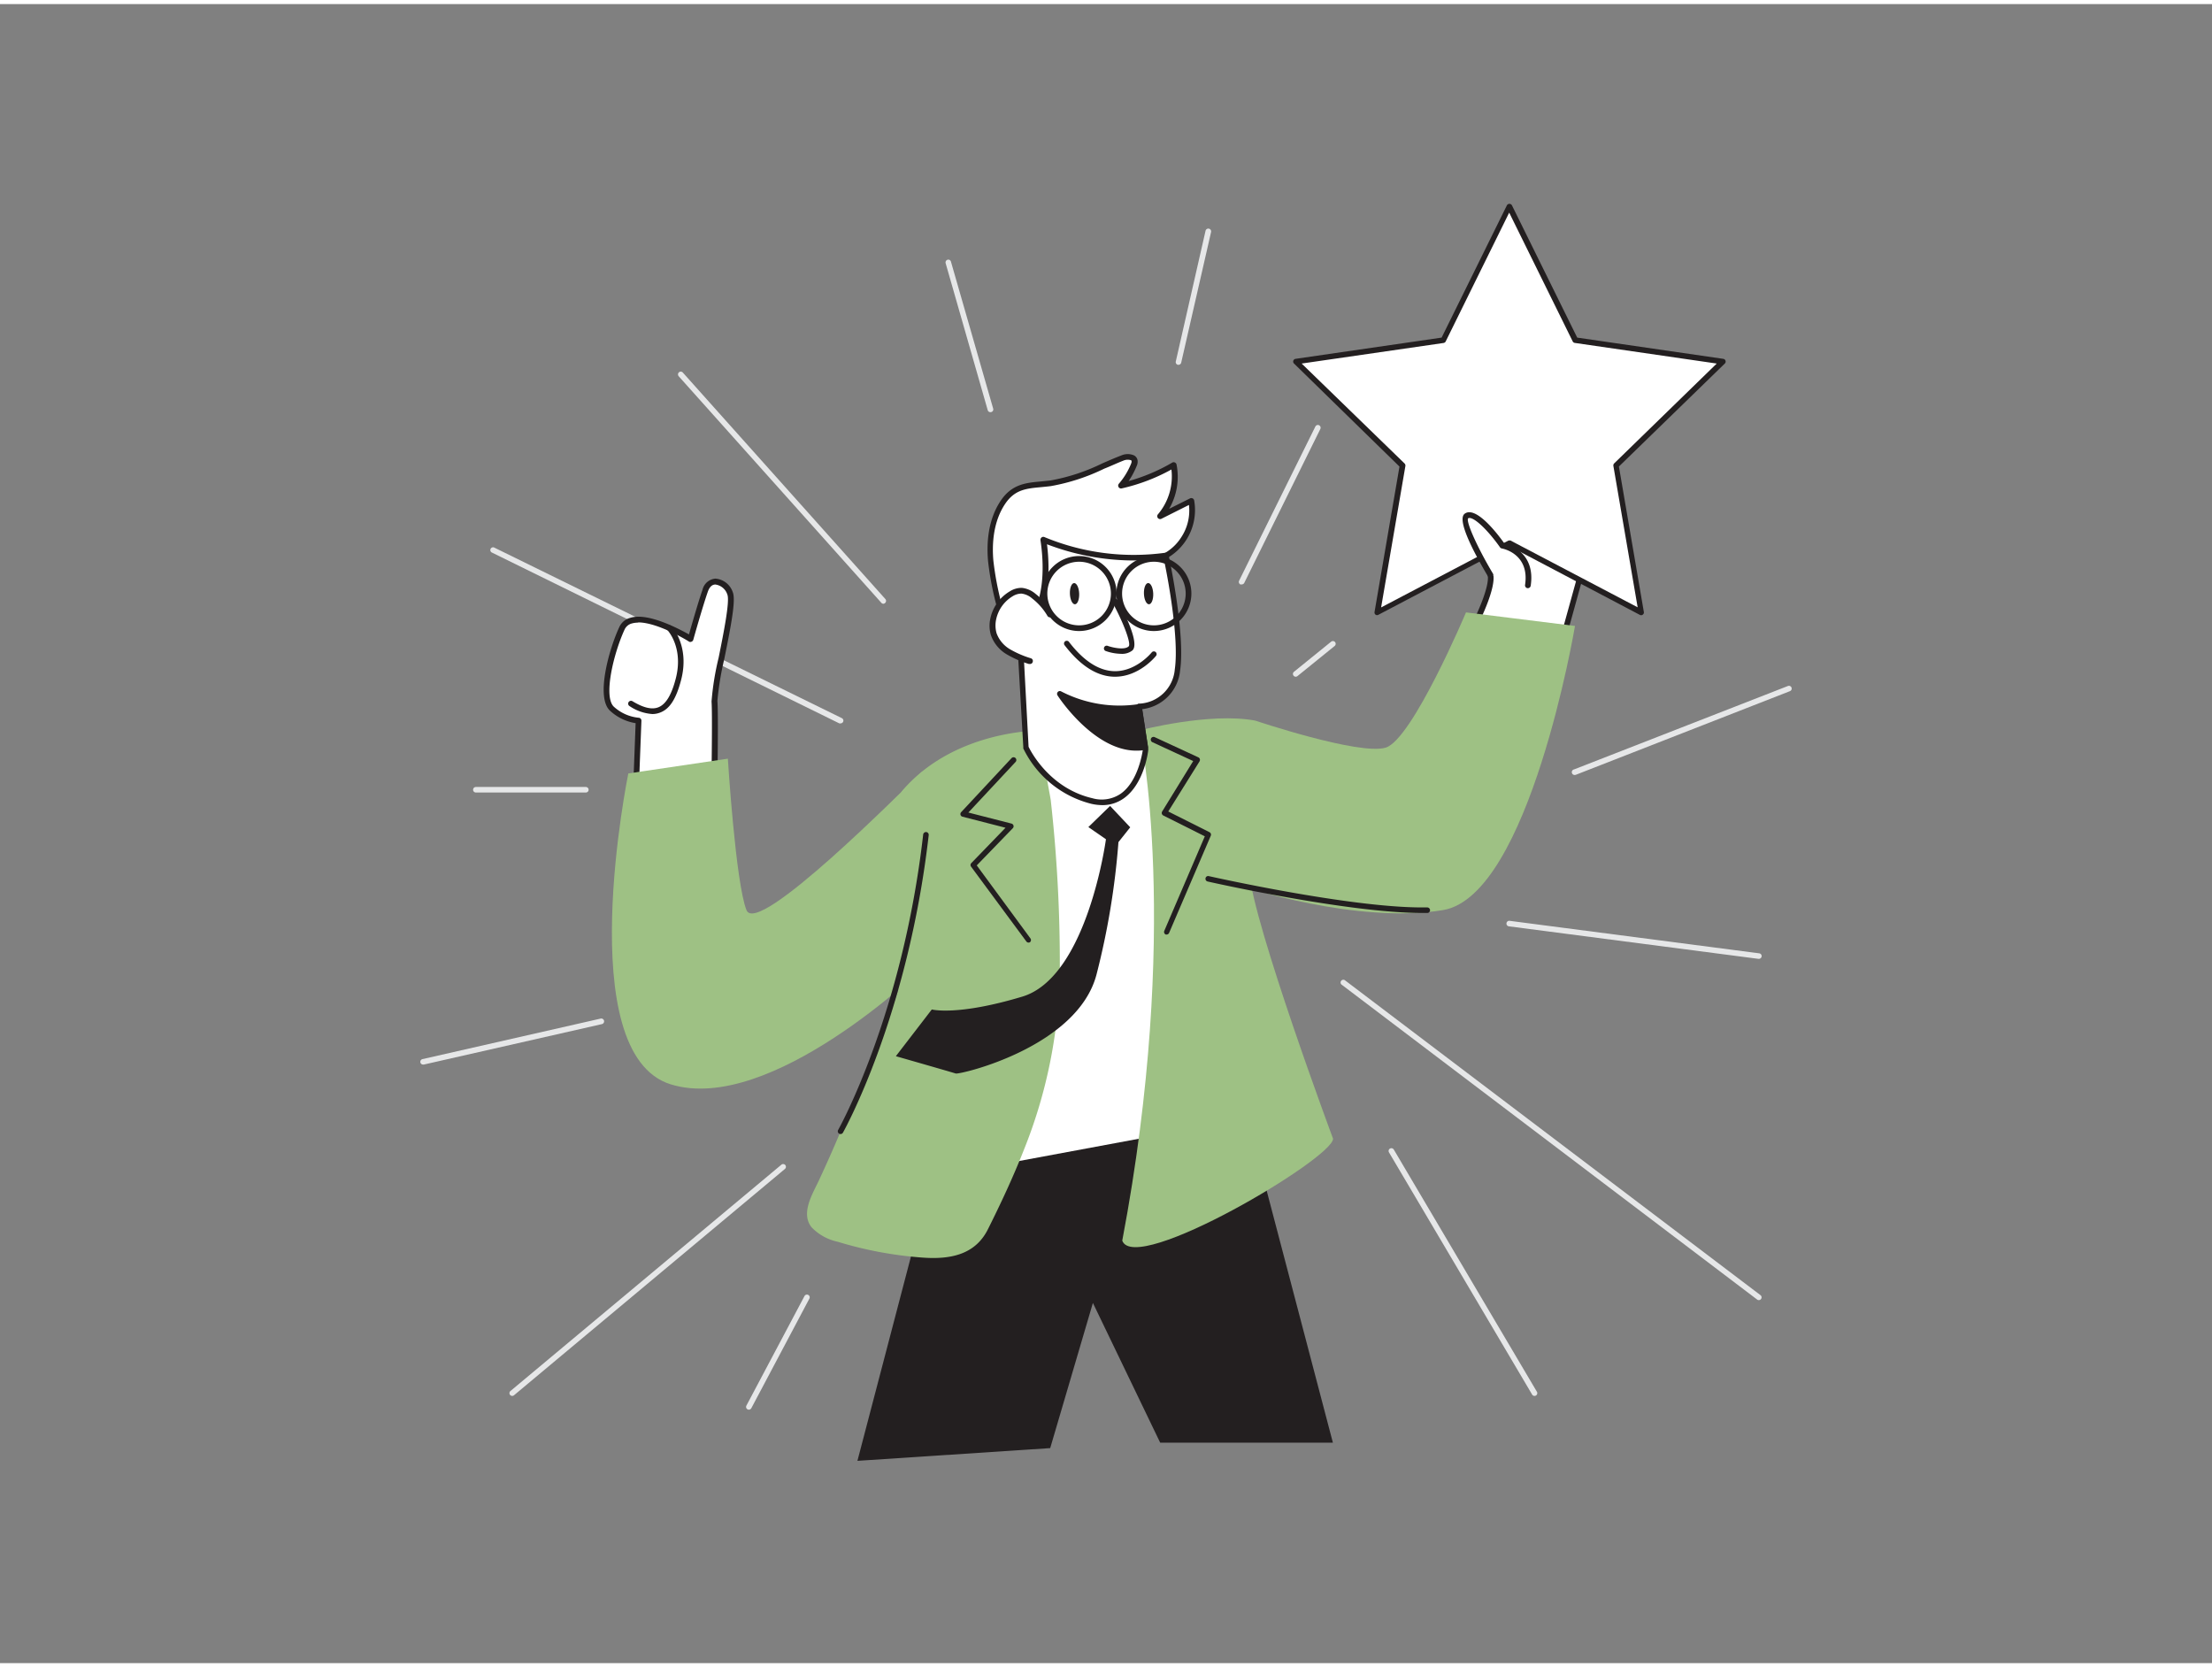 <svg xmlns="http://www.w3.org/2000/svg" viewBox="0 0 400 300" width="406" height="306" class="illustration styles_illustrationTablet__1DWOa"><rect x="0" y="0" width="400" height="300" fill="#808080" stroke="none"/><g id="_505_achievement_flatline" data-name="#505_achievement_flatline"><path d="M152,130.07a.59.59,0,0,1-.22,0L89,99.2a.5.5,0,1,1,.44-.89l62.79,30.81a.5.5,0,0,1,.23.67A.52.52,0,0,1,152,130.07Z" fill="#e6e7e8"></path><path d="M267,111.54s3-5.88,2.53-8.27-1.24-9.57-1.24-9.57L288,95.53l-6.34,22.87" fill="#fff"></path><path d="M281.64,118.92l-.14,0a.52.52,0,0,1-.36-.63L287.31,96l-18.44-1.71c.22,1.8.83,7,1.17,8.91.45,2.53-2.45,8.34-2.58,8.59a.52.52,0,0,1-.69.23.51.51,0,0,1-.23-.69c.8-1.6,2.81-6.13,2.49-8-.42-2.38-1.22-9.31-1.25-9.61a.52.52,0,0,1,.14-.42.53.53,0,0,1,.42-.15L288,95a.55.55,0,0,1,.38.22.51.51,0,0,1,.07.43l-6.33,22.88A.51.51,0,0,1,281.64,118.92Z" fill="#231f20"></path><path d="M129.18,140.34s.18-11.64,0-14.26,3.75-17.2,2.81-19.49-3.56-3.18-4.5-.48-2.63,8.7-2.63,8.7-10.32-6.36-12.39-2-4,12.47-1.82,14.54a8.29,8.29,0,0,0,4.82,2.18l-.56,14.77Z" fill="#fff"></path><path d="M114.91,144.85a.54.54,0,0,1-.32-.11.49.49,0,0,1-.19-.42l.54-14.29a8.89,8.89,0,0,1-4.64-2.26c-2.62-2.46-.14-11.21,1.7-15.14a3,3,0,0,1,2-1.65c3.19-1,8.76,2,10.59,3,.46-1.63,1.7-5.93,2.45-8.09a2.62,2.62,0,0,1,2.32-2,3.6,3.6,0,0,1,3.15,2.46c.56,1.38-.23,5.65-1.52,12a53,53,0,0,0-1.26,7.63c.19,2.62,0,13.83,0,14.31a.5.5,0,0,1-.37.49l-14.27,4A.34.34,0,0,1,114.91,144.85Zm.5-33a4.16,4.16,0,0,0-1.15.15,2,2,0,0,0-1.32,1.11c-2,4.35-3.86,12.13-1.94,13.94a7.76,7.76,0,0,0,4.5,2,.52.52,0,0,1,.49.54l-.54,14.06,13.22-3.7c0-2,.16-11.53,0-13.84a49.7,49.7,0,0,1,1.28-7.91c.87-4.32,2.06-10.23,1.58-11.42a2.63,2.63,0,0,0-2.17-1.82c-.77,0-1.17.73-1.37,1.32-.93,2.65-2.61,8.61-2.62,8.67a.53.53,0,0,1-.31.34.5.5,0,0,1-.46,0C124.53,115.21,119,111.81,115.41,111.81Zm13.77,28.53h0Z" fill="#231f20"></path><polygon points="168.98 210.25 155.05 263.42 189.91 261.12 197.63 234.87 209.8 260.14 241.03 260.14 221.97 187.6 168.98 210.25" fill="#231f20"></polygon><path d="M218.48,203.36,166.8,213l12.85-76.33s26.31-5.28,32.67-5.28C217.68,131.35,218.48,203.36,218.48,203.36Z" fill="#fff"></path><path d="M166.8,213.46a.5.5,0,0,1-.35-.14.52.52,0,0,1-.15-.44l12.85-76.34a.51.51,0,0,1,.4-.4c1.07-.22,26.43-5.29,32.77-5.29h0c1.14,0,3.82.06,5.58,36.48.86,17.8,1.07,35.84,1.08,36a.51.51,0,0,1-.41.5l-51.69,9.6Zm13.28-76.41-12.67,75.29,50.57-9.4c-.46-39.9-2.94-71.09-5.66-71.09C206.47,131.85,183.17,136.43,180.08,137.05Z" fill="#231f20"></path><path d="M188.4,131.35c-.77.5,1.48,11.61,1.61,12.61a265.82,265.82,0,0,1,1.64,30.35,89.67,89.67,0,0,1-6.55,33c-1.91,4.85-4.13,9.59-6.46,14.25s-6.91,5.46-11.79,5.11a70,70,0,0,1-15.39-2.87,9.21,9.21,0,0,1-4.71-2.62c-2-2.55.18-6,1.32-8.44,1.62-3.47,3.17-7,4.62-10.52,2.31-5.69,8.54-19.33,10.13-25.26,2.07-7.71-1-7.73-.64-15.7.15-3.22.19-6.44.32-9.66.07-1.93-.51-8,.75-9.46C172.88,131.05,188.4,131.35,188.4,131.35Z" fill="#9EC184"></path><path d="M227,129.57c.32.06-1.25,25.92-1.14,27.21.83,9.81,15.2,48.39,15.2,48.39,0,3.55-35.83,24.8-38.12,18.43,10.62-56,3.3-92.23,3.05-92.25C206,131.35,218.75,128,227,129.57Z" fill="#9EC184"></path><path d="M200.74,145l-3.93,3.82,3.18,2.2s-3.35,24.92-15.13,28.46-16.36,2.32-16.36,2.32L162,190.25s10.1,2.89,10.82,3.13,22.12-4.75,25.49-18a137.73,137.73,0,0,0,3.94-23.84l2.13-2.68Z" fill="#231f20"></path><path d="M186,169.71a.51.51,0,0,1-.4-.2L175.62,156a.49.49,0,0,1,0-.64l6.21-6.42-7.79-2a.48.48,0,0,1-.35-.34.5.5,0,0,1,.12-.48l9.11-9.77a.5.5,0,0,1,.73.69l-8.54,9.15,7.81,2a.51.51,0,0,1,.35.35.49.49,0,0,1-.12.48l-6.52,6.73,9.71,13.21a.5.5,0,0,1-.11.69A.47.47,0,0,1,186,169.71Z" fill="#231f20"></path><path d="M211,168.25a.71.71,0,0,1-.2,0,.51.51,0,0,1-.26-.66l7.33-17.1-7.52-3.77a.55.55,0,0,1-.25-.31.51.51,0,0,1,.05-.4l5.62-9.13-7.38-3.41a.52.52,0,0,1-.25-.67.5.5,0,0,1,.67-.24l7.89,3.65a.49.49,0,0,1,.27.31.53.53,0,0,1-.05.41L211.26,146l7.45,3.74a.5.5,0,0,1,.24.64l-7.52,17.53A.51.51,0,0,1,211,168.25Z" fill="#231f20"></path><polygon points="272.91 36.58 284.84 60.75 311.51 64.63 292.21 83.44 296.77 110.01 272.91 97.47 249.05 110.01 253.61 83.44 234.31 64.63 260.98 60.75 272.91 36.58" fill="#fff"></polygon><path d="M296.77,110.51a.46.46,0,0,1-.23-.06L272.91,98l-23.63,12.42a.47.47,0,0,1-.52,0,.49.49,0,0,1-.2-.49l4.51-26.3L234,65a.49.49,0,0,1-.13-.51.51.51,0,0,1,.4-.34l26.42-3.84,11.81-23.93a.52.52,0,0,1,.9,0l11.81,23.93,26.42,3.84a.51.51,0,0,1,.4.34.49.49,0,0,1-.13.51L292.75,83.62l4.51,26.3a.49.49,0,0,1-.2.49A.45.45,0,0,1,296.77,110.51ZM272.91,97a.46.46,0,0,1,.23,0l23,12.08-4.39-25.57a.53.53,0,0,1,.14-.45L310.44,65l-25.67-3.73a.52.52,0,0,1-.38-.28L272.91,37.71,261.43,61a.52.52,0,0,1-.38.28L235.38,65,254,83.08a.53.53,0,0,1,.14.45l-4.39,25.57,23-12.08A.46.46,0,0,1,272.91,97Z" fill="#231f20"></path><path d="M227,129.57s18.75,6.3,23.56,4.89S265.1,110,265.1,110l19.71,2.45s-8.22,48.76-23.86,51.38-36.43-4.35-36.43-4.35Z" fill="#9EC184"></path><path d="M181.38,111.54c-.8-3.62-1.88-7.2-2.2-10.89s.18-7.6,2.27-10.65c2.25-3.28,5.12-2.9,8.58-3.35,4.59-.6,8.69-2.9,12.95-4.56.81-.32,2.07-.39,2.22.47a1.44,1.44,0,0,1-.15.78,13.62,13.62,0,0,1-2.27,3.74,33.54,33.54,0,0,0,9.48-3.74,11.07,11.07,0,0,1-2.45,9.28l5.63-2.82a9.49,9.49,0,0,1-7.1,10.87" fill="#fff"></path><path d="M181.38,112.05a.5.5,0,0,1-.5-.4c-.21-.94-.44-1.88-.67-2.83a54.65,54.65,0,0,1-1.54-8.12c-.27-3.06-.08-7.44,2.36-11,2-2.9,4.52-3.14,7.21-3.38l1.73-.18a35.43,35.43,0,0,0,9.37-3.09c1.13-.49,2.29-1,3.45-1.44a2.87,2.87,0,0,1,2.28,0,1.23,1.23,0,0,1,.64.89,1.84,1.84,0,0,1-.18,1.06,14.18,14.18,0,0,1-1.44,2.69A33.08,33.08,0,0,0,212,82.9a.49.49,0,0,1,.47,0,.52.52,0,0,1,.29.37,11.57,11.57,0,0,1-1.34,8l3.78-1.89a.53.53,0,0,1,.46,0,.51.51,0,0,1,.28.36,10,10,0,0,1-7.5,11.48.51.51,0,0,1-.61-.4.53.53,0,0,1,.41-.61,8.61,8.61,0,0,0,5.37-3.8A8.77,8.77,0,0,0,215,90.57l-5,2.51a.52.52,0,0,1-.62-.8,10.59,10.59,0,0,0,2.45-8.12,33.93,33.93,0,0,1-9,3.42.52.52,0,0,1-.51-.84,13,13,0,0,0,2.2-3.59,1.14,1.14,0,0,0,.11-.5.21.21,0,0,0-.12-.17,2,2,0,0,0-1.4.09c-1.14.44-2.3,1-3.41,1.43a36.61,36.61,0,0,1-9.66,3.16c-.61.08-1.2.13-1.77.19-2.64.24-4.73.43-6.45,2.94-2.26,3.3-2.44,7.43-2.19,10.32a55.2,55.2,0,0,0,1.52,8c.23,1,.46,1.9.68,2.85a.52.52,0,0,1-.4.61Z" fill="#231f20"></path><path d="M206,127l1.19,7.76s-1.22,11.29-9.75,9.31-11.93-9.67-11.93-9.67l-1.09-20.5s6.29-3.43,4.3-17.12a42.16,42.16,0,0,0,22.15,2.87s3,14.1,2.08,20.7A7.29,7.29,0,0,1,206,127Z" fill="#fff"></path><path d="M199.33,144.85a9.28,9.28,0,0,1-2-.24,18.77,18.77,0,0,1-12.28-10,.39.39,0,0,1,0-.18L183.88,114a.5.5,0,0,1,.27-.48c.06,0,5.93-3.48,4-16.59a.54.54,0,0,1,.21-.49.49.49,0,0,1,.53-.05,42.08,42.08,0,0,0,21.86,2.82.52.52,0,0,1,.57.41c.12.57,3.05,14.26,2.08,20.88a7.79,7.79,0,0,1-6.87,7l1.11,7.21a.66.66,0,0,1,0,.14c0,.24-.71,6.14-4.42,8.77A6.62,6.62,0,0,1,199.33,144.85ZM186,134.3c.39.82,3.83,7.51,11.53,9.3a6.12,6.12,0,0,0,5.14-.82c3.14-2.22,3.9-7.35,4-8l-1.18-7.69a.5.5,0,0,1,.12-.41.46.46,0,0,1,.38-.18,6.75,6.75,0,0,0,6.45-6.21c.84-5.77-1.46-17.57-2-20a44.09,44.09,0,0,1-21.11-2.61c1.43,11.67-3.18,15.7-4.4,16.55Z" fill="#231f20"></path><path d="M201.59,107.94s4,7.43,2.83,8.55-4.28,0-4.28,0" fill="#fff"></path><path d="M202.72,117.49A8.9,8.9,0,0,1,200,117a.5.5,0,1,1,.33-.94c.72.26,3,.82,3.77.08.49-.45-.91-4.23-2.93-7.94a.5.5,0,0,1,.2-.68.5.5,0,0,1,.68.2c1.28,2.34,4.09,7.91,2.72,9.16A3,3,0,0,1,202.72,117.49Z" fill="#231f20"></path><ellipse cx="194.31" cy="106.62" rx="0.84" ry="1.92" transform="translate(-4.31 8.26) rotate(-2.41)" fill="#231f20"></ellipse><ellipse cx="207.7" cy="106.62" rx="0.84" ry="1.92" transform="translate(-4.3 8.82) rotate(-2.41)" fill="#231f20"></ellipse><path d="M189.87,110.4a11.86,11.86,0,0,0-2.94-3.33,4,4,0,0,0-2.18-1,3.56,3.56,0,0,0-1.88.56,6.9,6.9,0,0,0-3.28,4.6,5.49,5.49,0,0,0,.1,2.67,6.09,6.09,0,0,0,2.66,3.2,18.36,18.36,0,0,0,3.88,1.68" fill="#fff"></path><path d="M186.23,119.33l-.17,0a18.51,18.51,0,0,1-4-1.74,6.55,6.55,0,0,1-2.87-3.47,6,6,0,0,1-.12-2.93,7.5,7.5,0,0,1,3.54-5,4,4,0,0,1,2.15-.63,4.54,4.54,0,0,1,2.48,1.07,12.42,12.42,0,0,1,3.06,3.48.52.52,0,0,1-.18.71.52.52,0,0,1-.71-.19,11.07,11.07,0,0,0-2.8-3.18,3.55,3.55,0,0,0-1.89-.85,3.05,3.05,0,0,0-1.6.48,6.44,6.44,0,0,0-3,4.26,5.15,5.15,0,0,0,.09,2.42,5.56,5.56,0,0,0,2.44,2.91,17.62,17.62,0,0,0,3.78,1.63.51.51,0,0,1,.32.65A.5.5,0,0,1,186.23,119.33Z" fill="#231f20"></path><path d="M206,127a23.32,23.32,0,0,1-14.32-2.36s7.3,11.22,15.44,9.64Z" fill="#231f20"></path><path d="M205.48,135c-7.64,0-14-9.58-14.25-10a.51.51,0,0,1,.05-.61.49.49,0,0,1,.6-.11,23,23,0,0,0,14,2.31.54.54,0,0,1,.39.08.51.51,0,0,1,.21.34l1.12,7.27a.49.49,0,0,1-.39.57A9.15,9.15,0,0,1,205.48,135Zm-12.29-9c2.25,2.87,7.61,8.72,13.33,8l-1-6.29A23.76,23.76,0,0,1,193.19,125.93Z" fill="#231f20"></path><path d="M195.14,113.37a6.78,6.78,0,1,1,6.78-6.78A6.79,6.79,0,0,1,195.14,113.37Zm0-12.53a5.75,5.75,0,1,0,5.75,5.75A5.76,5.76,0,0,0,195.14,100.84Z" fill="#231f20"></path><path d="M208.66,113.37a6.78,6.78,0,1,1,6.78-6.78A6.79,6.79,0,0,1,208.66,113.37Zm0-12.53a5.75,5.75,0,1,0,5.75,5.75A5.76,5.76,0,0,0,208.66,100.84Z" fill="#231f20"></path><path d="M201.63,121.63h0c-3.16,0-6.21-1.92-9.08-5.65a.5.5,0,1,1,.79-.6c2.67,3.46,5.46,5.23,8.29,5.25h0c3.91,0,6.62-3.38,6.65-3.41a.5.5,0,0,1,.79.61C208.93,118,206,121.63,201.63,121.63Z" fill="#231f20"></path><path d="M166.8,138.74c-3.55,3.41-29.84,30-31.81,25.1s-3.37-27.39-3.37-27.39l-18,2.67s-10.38,50.64,7.67,56.22,45.51-21,45.51-21Z" fill="#9EC184"></path><path d="M152,204.33a.47.47,0,0,1-.25-.07.49.49,0,0,1-.18-.68c.11-.2,11.63-20.76,15.37-53.42a.52.52,0,0,1,.56-.44.5.5,0,0,1,.44.55c-3.77,32.88-15.39,53.6-15.51,53.81A.5.5,0,0,1,152,204.33Z" fill="#231f20"></path><path d="M257.1,164.35c-13.45,0-38.47-5.63-38.72-5.69a.5.5,0,0,1-.38-.6.48.48,0,0,1,.6-.37c.25.05,25.16,5.66,38.49,5.66h1a.51.51,0,0,1,.51.49.5.5,0,0,1-.49.51Z" fill="#231f20"></path><path d="M121.09,112.85s3.16,3.37,1.61,9.28-4.16,7-8.59,4.37" fill="#fff"></path><path d="M118,128.38a8.35,8.35,0,0,1-4.16-1.44.51.51,0,1,1,.53-.88c2,1.21,3.54,1.56,4.7,1.09,1.34-.54,2.36-2.22,3.12-5.15,1.45-5.54-1.37-8.66-1.49-8.79a.52.52,0,0,1,0-.73.5.5,0,0,1,.72,0c.14.15,3.34,3.65,1.74,9.76-.87,3.31-2,5.17-3.73,5.85A3.91,3.91,0,0,1,118,128.38Z" fill="#231f20"></path><path d="M269.53,103.27s-5.77-9.71-4.36-10.7,4.69,2.79,6.5,5.35c0,0,5.55,1,4.62,7.18" fill="#fff"></path><path d="M276.29,105.62h-.08a.52.52,0,0,1-.43-.59c.85-5.62-4-6.56-4.2-6.59a.53.53,0,0,1-.33-.21c-2.38-3.37-5-5.76-5.78-5.23-.37.67,1.69,5.27,4.51,10a.52.52,0,0,1-.18.7.51.51,0,0,1-.71-.18c-2.74-4.62-5.7-10.34-4.21-11.38,2-1.42,5.81,3.5,7.1,5.31,1.07.28,5.71,1.84,4.82,7.72A.52.52,0,0,1,276.29,105.62Z" fill="#231f20"></path><path d="M92.62,251.68a.5.5,0,0,1-.32-.88l49-40.93a.5.5,0,0,1,.64.77l-49,40.93A.5.5,0,0,1,92.62,251.68Z" fill="#e6e7e8"></path><path d="M318.05,234.36a.49.49,0,0,1-.3-.1l-75.08-56.9a.5.5,0,1,1,.6-.79l75.08,56.89a.5.5,0,0,1,.1.7A.51.51,0,0,1,318.05,234.36Z" fill="#e6e7e8"></path><path d="M159.75,108.44a.5.5,0,0,1-.37-.17L122.75,67.32a.51.51,0,0,1,0-.71.5.5,0,0,1,.71,0l36.62,40.95a.5.5,0,0,1,0,.71A.51.51,0,0,1,159.75,108.44Z" fill="#e6e7e8"></path><path d="M284.83,139.39a.5.5,0,0,1-.18-1l38.66-15.08a.5.5,0,0,1,.37.93L285,139.35A.39.39,0,0,1,284.83,139.39Z" fill="#e6e7e8"></path><path d="M224.52,104.94a.44.44,0,0,1-.22,0,.5.5,0,0,1-.23-.67l13.79-27.88a.5.5,0,0,1,.9.44L225,104.67A.51.51,0,0,1,224.52,104.94Z" fill="#e6e7e8"></path><path d="M318.05,172.65H318l-45.14-5.88a.5.5,0,1,1,.12-1l45.15,5.88a.5.5,0,0,1,.43.56A.51.51,0,0,1,318.05,172.65Z" fill="#e6e7e8"></path><path d="M234.31,121.63a.48.48,0,0,1-.39-.19.49.49,0,0,1,.07-.7l6.73-5.45a.5.5,0,0,1,.7.08.5.5,0,0,1-.07.7l-6.73,5.45A.51.51,0,0,1,234.31,121.63Z" fill="#e6e7e8"></path><path d="M277.49,251.68a.49.49,0,0,1-.43-.24l-25.89-43.8a.5.5,0,0,1,.18-.68.51.51,0,0,1,.69.17l25.88,43.8a.49.49,0,0,1-.18.68A.45.45,0,0,1,277.49,251.68Z" fill="#e6e7e8"></path><path d="M135.41,254.17a.46.46,0,0,1-.23-.06.5.5,0,0,1-.21-.67l10.51-19.82a.5.5,0,0,1,.68-.2.49.49,0,0,1,.2.67l-10.5,19.82A.52.52,0,0,1,135.41,254.17Z" fill="#e6e7e8"></path><path d="M76.5,191.76a.49.49,0,0,1-.48-.38.5.5,0,0,1,.37-.6l32.23-7.33a.5.5,0,1,1,.22,1l-32.23,7.32Z" fill="#e6e7e8"></path><path d="M179.09,73.79a.49.49,0,0,1-.48-.36L171,46.85a.51.51,0,0,1,.35-.62.49.49,0,0,1,.61.34l7.64,26.59a.49.49,0,0,1-.34.61A.34.34,0,0,1,179.09,73.79Z" fill="#e6e7e8"></path><path d="M213.11,65.23H213a.5.5,0,0,1-.38-.6L218,41a.5.5,0,1,1,1,.22L213.6,64.84A.51.51,0,0,1,213.11,65.23Z" fill="#e6e7e8"></path><path d="M105.94,142.57H86.05a.5.5,0,0,1-.5-.5.5.5,0,0,1,.5-.5h19.89a.5.5,0,0,1,.5.5A.5.5,0,0,1,105.94,142.57Z" fill="#e6e7e8"></path></g></svg>